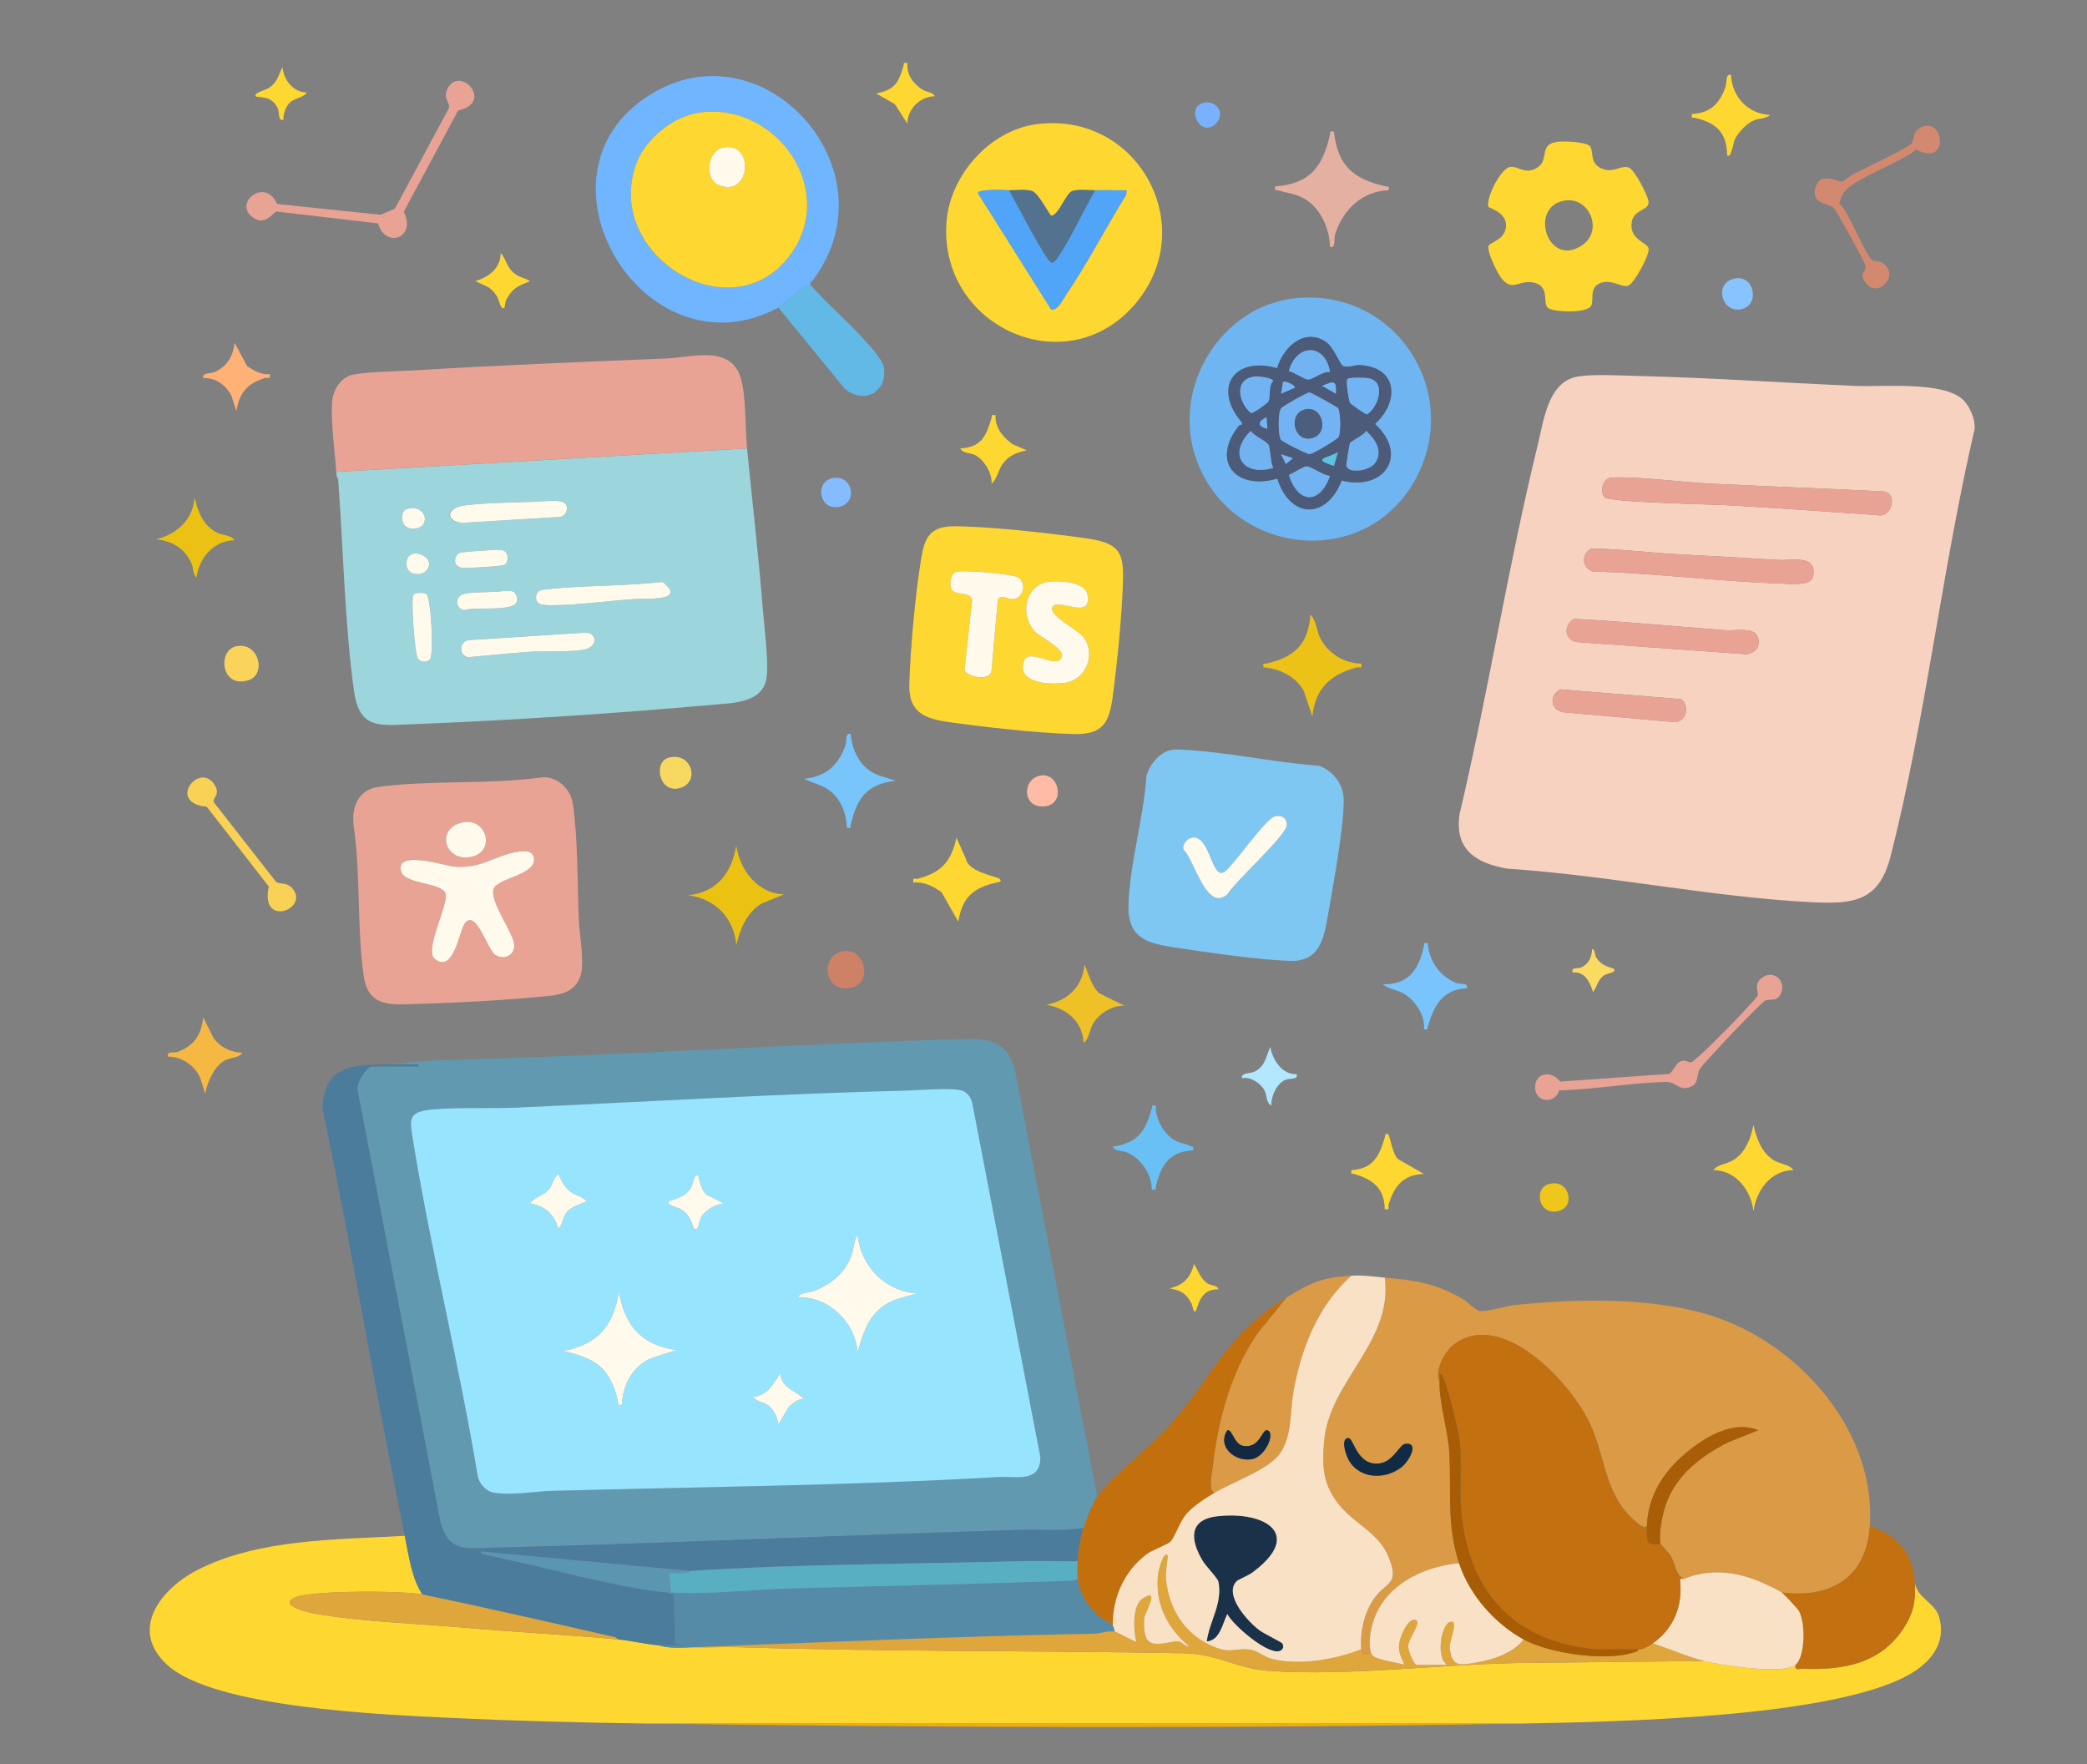 <?xml version="1.0" encoding="UTF-8"?>
<svg id="Capa_1" xmlns="http://www.w3.org/2000/svg" version="1.1" viewBox="0 0 1024 865.57">
  <rect x="0" y="0" width="1024" height="865.57" fill="#808080" stroke="none"/>
  <!-- Generator: Adobe Illustrator 29.6.1, SVG Export Plug-In . SVG Version: 2.1.1 Build 9)  -->
  <defs>
    <style>
      .st0 {
        fill: #568ba7;
      }

      .st1 {
        fill: #74b4f5;
      }

      .st2 {
        fill: #cd8166;
      }

      .st3 {
        fill: #ebc112;
      }

      .st4 {
        fill: #74b5f7;
      }

      .st5 {
        fill: #537290;
      }

      .st6 {
        fill: #ecb6a6;
      }

      .st7 {
        fill: #62b9e6;
      }

      .st8 {
        fill: #c2700e;
      }

      .st9 {
        fill: #f8d155;
      }

      .st10 {
        fill: #eec71a;
      }

      .st11 {
        fill: #dea63b;
      }

      .st12 {
        fill: #ecc216;
      }

      .st13 {
        fill: #97e4ff;
      }

      .st14 {
        fill: #77c5fb;
      }

      .st15 {
        fill: #72b3f1;
      }

      .st16 {
        fill: #d3896f;
      }

      .st17 {
        fill: #4b5b79;
      }

      .st18 {
        fill: #73b3f3;
      }

      .st19 {
        fill: #f7d2c1;
      }

      .st20 {
        fill: #ffd731;
      }

      .st21 {
        fill: #71b3f1;
      }

      .st22 {
        fill: #6199b1;
      }

      .st23 {
        fill: #69c0f5;
      }

      .st24 {
        fill: #f5b943;
      }

      .st25 {
        fill: #88c3ff;
      }

      .st26 {
        fill: #59c5e2;
      }

      .st27 {
        fill: #fad45a;
      }

      .st28 {
        fill: #efad08;
      }

      .st29 {
        fill: #9cd5db;
      }

      .st30 {
        fill: #a85d05;
      }

      .st31 {
        fill: #e4b0a2;
      }

      .st32 {
        fill: #f9db62;
      }

      .st33 {
        fill: #58afc1;
      }

      .st34 {
        fill: #6eb5f1;
      }

      .st35 {
        fill: #73b7f9;
      }

      .st36 {
        fill: #a95d06;
      }

      .st37 {
        fill: #78b2ff;
      }

      .st38 {
        fill: #4d5e7c;
      }

      .st39 {
        fill: #ffb176;
      }

      .st40 {
        fill: #1a314a;
      }

      .st41 {
        fill: #132941;
      }

      .st42 {
        fill: #76b7f9;
      }

      .st43 {
        fill: #4b7c9b;
      }

      .st44 {
        fill: #f7d860;
      }

      .st45 {
        fill: #112b44;
      }

      .st46 {
        fill: #6fb5ff;
      }

      .st47 {
        fill: #fffaeb;
      }

      .st48 {
        fill: #ebc214;
      }

      .st49 {
        fill: #84bcff;
      }

      .st50 {
        fill: #5a96b0;
      }

      .st51 {
        fill: #eec126;
      }

      .st52 {
        fill: #50a5f8;
      }

      .st53 {
        fill: #c27010;
      }

      .st54 {
        fill: #79c4fd;
      }

      .st55 {
        fill: #72b4f3;
      }

      .st56 {
        fill: #f9e1c5;
      }

      .st57 {
        fill: #b1e8ff;
      }

      .st58 {
        fill: #e8a395;
      }

      .st59 {
        fill: #ffbba3;
      }

      .st60 {
        fill: #db9a45;
      }

      .st61 {
        fill: #7fc7f3;
      }
    </style>
  </defs>
  <path class="st19" d="M774.21,184.73c7.5-1.25,21.44-.47,29.56-.27,35.43.87,71.05,3.36,106.46,4.88,13.35.57,43.03-2.43,52.82,6.69,3.47,3.24,6.19,9.68,5.82,14.44-15.95,68.52-23.88,141.32-41.14,209.31-5.75,22.65-18.18,23.95-39.52,22.84-48.82-2.53-99.62-13.22-148.66-16.42-15.48-2.71-26.09-9.42-23.36-26.97,14.2-60.05,23.73-121.43,38.41-181.34,2.94-12.02,5.03-30.72,19.62-33.16ZM789.52,234.59c-3.31.99-4.67,6.94-2.12,9.44s51.82,3.38,59.52,3.82c24.62,1.41,49.3,3.12,73.91,4.87,7.44,1.87,10.36-10.34,3.82-11.57-28.47-1.5-56.99-2.44-85.38-3.88-13.05-.66-26.27-2.43-39.32-2.91-2.62-.1-8.26-.42-10.41.23ZM780.9,269.15c-5.28,2.54-4.91,9.57.78,11.28,30.38.68,60.78,4.87,91.11,5.82,4.43.14,15.84,1.65,16.82-3.44,2.12-10.98-10.2-7.67-16.82-8.08-16.89-1.05-33.91-1.94-50.87-2.88-13.65-.75-27.33-2.57-41.03-2.71ZM772.26,303.65c-4.86,2.91-5.04,9.61.79,11.33l81.53,5.84c5.52,1.03,10.17-3.11,7.68-8.68-2.05-4.58-11.03-2.58-15.32-2.91-24.88-1.89-49.75-4.3-74.67-5.58ZM765.55,338.23c-5.68,2.95-4.84,10.27,1.77,11.26l54.6,4.81c5.59-.32,7.35-8.37,2.74-11.29l-59.11-4.79Z"/>
  <path class="st20" d="M198.59,753.52c1.95,9.5,3.37,20.78,8.64,28.79-9.22-1.91-55.78-2.13-63.07,1.71s7.15,7.12,10.05,7.64c22.25,4.01,50.59,4.92,73.67,6.95,25.08,2.21,50.33,3.44,75.33,5.77,6.99.65,13.33,2.38,20.16,2.88,4.58,1.62,11.23,1.16,16.32.96,7.51.21,15.08-.27,22.59-.04,72.84,2.25,145.76,1.61,218.84,2.97,15.97.3,26.02,7.59,41.18,8.63,41.02,2.8,87.27-3.7,128.61-3.92l84.98-.92c8.03,2.12,39.43,6.8,45.11,1.92-.54,2.9,1.47,1.86,3.32,1.92,20,.66,38.27-2.23,49.89-20.21,4.74-7.34,5.78-13.33,5.34-22.01,1.16,7.71,10.01,9.58,12.03,17.24,3.4,12.91-4.75,22.23-15.21,28.03-37.94,21.04-144.04,22.97-189.73,23.81h-429.02c-32.4-.44-65.09-1.27-97.46-2.84-31.88-1.55-114.94-4.74-138.14-25.97-18.99-17.38-2.9-37.41,14.83-46.53,30.02-15.44,68.76-14.85,101.76-16.77Z"/>
  <path class="st22" d="M538.35,734.33c-2.04,2.77-5.62,11.75-6.72,15.35-10.32,1.69-20.8.61-31.23.92-85.94,2.54-172.12,6.65-258.1,8.72-13.44.32-21.87,2.64-26.15-12.31l-40.49-210.96c-1.8-3.45,3.93-12.82,7.1-12.82h22.55c.21-1.69-2.17-.91-3.35-.96-4.28-.18-8.69-.06-12.97,0l22.52-1.96c87.34-2.11,174.7-7.97,262.02-10.56,12.15-.36,20.47,1.55,24.23,14.24l40.59,210.34ZM446.02,535.02c-64.03,1.61-128.13,5.51-192.2,8.39-13.32.6-28.18-.23-41.34.89-12.73,1.08-11.51,4.92-9.76,15.59,8.98,54.89,22.54,109.21,31.65,164.1.57,3.84,4.15,7.76,7.95,8.36,9.19,1.46,19.62-.65,28.75-.9,72.77-1.96,146.09-2.57,218.78-6.77,8.67-.5,20.77,3.04,20.6-9.89l-33.46-173.88c-.79-2.77-2.57-5.32-5.54-5.98-5.98-1.33-18.71-.09-25.43.08Z"/>
  <path class="st29" d="M366.55,220.01c2.52,26.02,5.63,52.14,7.67,78.21.7,8.94,3.09,26.52,1.86,34.48-1.87,12.1-16.07,12.18-25.38,13.01-48.22,4.3-100.31,7.78-148.72,9.64-15.5.6-25.6,2.56-28.23-15.99-4.64-32.77-5.34-70.55-7.8-103.99l-.96-2.88c-.02-.32.02-.64,0-.96l201.55-11.51ZM261.74,246.2c-9.99.28-24.11.55-33.76,1.75s-9.49,7.78-1.13,8.58l48.05-2.94c3.14-.51,4.73-5.6,1.43-7.2-2.78-1.34-11.06-.3-14.59-.2ZM199.2,249.89c-2.7.9-3.54,10.45,4.58,9.43s5.23-12.69-4.58-9.43ZM236.79,270.19c-2.14.1-10.2.61-11.32,1.16-2.79,1.36-3.47,6.65,1.4,7.25,2.34.29,19.47-.74,20.69-1.47,2.15-1.3,2.12-5.46,0-6.74s-8.1-.31-10.76-.19ZM208.92,280.23c6.92-6.86-10.05-13.87-9.46-3.13.28,5.07,6.91,5.66,9.46,3.13ZM264.1,290.29c-1.65,1.63-1.52,4.92.73,6,2.01.97,8.43.61,11.07.52,11.74-.42,23.74-2.13,35.48-2.91,5.96-.39,26.11,1.25,13.65-8.41-18.82,2.19-38.05,1.6-56.87,3.6-1.25.13-3.17.32-4.06,1.19ZM243.5,290.34c-3.71.16-13.52.24-16.17,1.11-4.5,1.47-3.75,7.47.65,7.92,5.96-2.34,32.26,2.63,24.36-8.84-2.06-1.24-6.41-.29-8.84-.19ZM204,291.15c-.48.16-.85.34-1.15.77-1.35,1.93.62,27.98,1.99,30.76,1.21,2.46,4.75,2.6,6.32.57,1.72-4.04.28-30.3-1.97-31.78-1.11-.73-3.93-.74-5.19-.32ZM290.49,311.41c-.69-.7-2.07-1.03-3.06-1.04l-57.61,3.7c-4.72.87-4.77,7.81.09,8.33,9.85-.82,19.78-1.9,29.64-2.59,7.93-.55,19.39.21,26.81-1.03,3.82-.63,7.31-4.17,4.13-7.38Z"/>
  <path class="st60" d="M917.46,748.72c-1.66,25.21-19.06,35.65-43.19,32.62-1.38-1.02-8.57-4.39-10.59-5.24-12.09-5.1-25-6.57-37.4-1.47-4.13-1.58-4.16-7.17-6.53-11.22-.99-1.69-4.78-5.24-4.99-6.05-.99-3.79.58-12.1,1.65-16.1,4.34-16.29,17.2-26.38,31.6-33.66l14.73-5.88c-12.65-5.19-27.03,3.81-36.48,11.97-10.56,9.12-17.64,20.68-18.22,35.03-1.79,1.43-3.99-.9-5.25-1.95-15.17-12.63-14.75-30.05-22.1-46.98-8.87-20.42-43.22-57.84-67.17-40.29-4.41,3.23-9.76,12.71-7.21,18.22-.28,10.33,4.14,23.86,4.79,35.03,1.12,19.31-1.44,34.98,4.81,54.2-18.38,1.64-38.01,11.55-42.72,30.7-.99,4.05-1.75,9.4-.47,13.44-2.45,1.24-4.5,1.1-4.8-1.92-.8-8.16,1.52-18.17,6.3-24.89,6.13-8.62,12.75-6.54,7.01-20.56-4.72-11.54-16.45-16.02-23.89-25.05-8.26-10.02-8.78-18.91-7.64-31.67,2.65-29.68,33.93-48.57,29.74-80.14,14.97,1.27,24.83,2.77,38.1,10.37,2.37,1.36,6.37,5.62,8.5,5.96,3.48.56,12.82-2.41,17.24-2.88,31.14-3.33,71.99-4.11,101.48,6.94,40.54,15.19,75.67,56.33,72.71,101.47ZM661.68,705.56c-4.21.02-1.25,8.39-.05,10.59,5.25,9.63,17.86,10.01,25.96,3.79,3.67-2.82,9.16-12.33,1.96-11.55-2.96.32-5.73,8.63-12.59,9.59-11.07,1.54-12.76-12.43-15.28-12.41Z"/>
  <path class="st43" d="M189,522.27c4.28-.06,8.68-.18,12.97,0,1.18.05,3.56-.73,3.35.96h-22.55c-3.17,0-8.91,9.37-7.1,12.82l40.49,210.96c4.28,14.96,12.71,12.64,26.15,12.31,85.98-2.06,172.16-6.18,258.1-8.72,10.43-.31,20.91.77,31.23-.92-1.63,5.34-2.6,10.7-2.88,16.31-8.79.21-17.64-.27-26.43-.04-53.39,1.41-110.51,1.33-163.6,4.84l-102.69-9.59c-.23,1.35,1.7,1.4,2.66,1.63,6.71,1.63,13.61,3.08,20.36,4.6,20.01,4.52,49.46,12.44,69.11,13.9,1.16,1.45,2.47-.11,2.46,1.99-.04,7.61.85,15.32.41,22.97l5.76.94c-4.43-.22-9.01.33-13.43,0-6.83-.5-13.16-2.23-20.16-2.88-1.13-1.42-2.86-1.43-4.45-1.79-30.24-6.88-61.37-14.05-91.53-20.28-5.26-8-6.69-19.28-8.64-28.79-14.3-69.66-25.8-140.01-40.35-209.64.84-20.65,13.99-21.38,30.76-21.61Z"/>
  <path class="st58" d="M265.61,381.45c7.56-.9,14.38,5.57,15.44,12.8,2.61,17.69,2.18,39.36,2.97,57.48.31,7.07,3.01,21.51.65,27.55-2.75,7.05-8.62,8.69-15.56,9.39-19.89,2.01-44.23,3.33-64.25,3.89-12.91.36-24.18,1.97-26.44-13.95-3.32-23.35-1.42-49.33-4.83-72.89-1.27-9.33,1.87-18.24,12.12-19.63,25.54-3.45,54.05-1.1,79.89-4.64ZM227.14,403.48c-13.72,2.67-9.05,19.91,4.36,16.87,11.72-2.65,7.44-19.17-4.36-16.87ZM254.01,417.91c-11.43,1.85-17.53,8.3-30.82,7.32-4.91-.36-29.37-8.56-26.38,2.31,1.79,6.49,20.33,5.54,21.81,10.97s-10.72,27.7-5.24,32.03c9.15,7.23,11.99-13.57,14.56-17.29,5.55-8.02,11.21,12.92,15.22,15.34,4.72,2.85,10.15-.46,9.01-6.06-1.25-6.13-12.41-21.13-9.89-26.6s20.83-6.59,19.7-14.83c-.55-4.04-4.82-3.7-7.96-3.19Z"/>
  <path class="st58" d="M366.55,220.01l-201.55,11.51c-.73-10-2.88-25.74-1.97-35.07.54-5.53,4.59-11.63,10.35-12.68,8.39-1.52,22.36-1.58,31.45-2.14,40.58-2.48,81.34-4.07,121.92-5.73,12.52-.51,31.62-6.85,36.64,9.35,2.79,9.01,2.19,24.83,3.15,34.75Z"/>
  <path class="st61" d="M574.56,368c1.6-.32,2.95-.3,4.56-.23,21.97.94,45.79,6.39,67.94,7.92,6.94,2.37,12.15,9.09,12.23,16.56.15,13.78-5.29,42.74-7.84,57.41-1.99,11.46-4.33,22.31-18.59,21.79-16.6-.6-41.56-4.28-58.38-6.9-11.97-1.87-20.93-4.91-20.8-19.49.17-19.44,7.61-44.24,8.78-64.22,1.38-5.46,6.4-11.69,12.1-12.84ZM625.42,400.58c-5.14,1.55-21.89,26.63-25.33,27.54-1.4.37-1.75.07-2.7-.85-3.39-3.23-5.4-17.38-12.42-16.34-2.4.35-5.15,3.45-4.21,6.01,5.5,5.24,11.19,30.65,21.44,21.86,3.65-6.21,29.16-29.02,29.18-34.08.02-3.39-2.77-5.11-5.96-4.15Z"/>
  <path class="st20" d="M463.23,258.61c3.45-.63,8.62-.37,12.24-.21,17.31.72,41.14,3.4,58.44,5.87s17.62,8.71,16.96,24.39-2.73,36.84-4.85,52.73c-1.8,13.51-4.9,19.18-19.71,18.76-17.67-.5-42.66-3.34-60.41-5.81-12.14-1.69-20.16-4.69-19.74-18.73.52-17.53,3-44.98,5.94-62.21,1.21-7.07,2.98-13.3,11.13-14.78ZM468.93,280.62c-2.59.87-3.21,6.25-2.09,8.49,1.66,3.3,9.36.86,10.14,5.29l-3.76,34.32c.9,3.35,12.8,5.94,13.29.18l3.04-34.38c1.02-3.22,5.03-.53,7.11-.56,5.38-.07,7.41-7.91,2.89-10.68-2.89-1.78-27.26-3.79-30.62-2.66ZM514.11,285.49c-11.42,1.94-13.65,16.48-6.46,24.23,2.68,2.89,14.32,8.36,13.33,12.29-1.84,7.33-16.15-4.99-18.66,2.54-3.61,10.84,13.02,11.5,20.11,10.52,10.43-1.44,15.49-14.04,9.21-22.47-2.64-3.55-16.46-10.19-15.36-14.35,1.58-5.96,19.9,7.14,17.26-6.71-1.18-6.15-14.43-6.89-19.43-6.04Z"/>
  <path class="st20" d="M508.37,60.97c49.51-6.71,80.61,49.53,49.15,87.52-33.72,40.71-97.61,11.79-93.05-40.26,1.97-22.51,21.26-44.19,43.9-47.26ZM495.16,93.35c-2.57-.05-15.21-.76-15.33,1.43l35.99,57.17c3.3.31,5.51-4.78,7.2-7.24,10.52-15.42,19.61-33.23,29.56-49.14l.17-2.21c-5.1.07-10.25-.11-15.35,0-3.17.07-8.94-.66-11.5.5-2.99,1.34-6.6,12-10.08,11.99-.75,0-5.97-10.56-9.15-11.98-2.58-1.16-8.32-.44-11.5-.5Z"/>
  <path class="st34" d="M635.08,146.39c49.49-5.61,83.38,46.45,58.92,89.62-25.43,44.88-92.17,36.09-107.69-12.61-10.9-34.2,12.88-72.94,48.77-77.01ZM607.87,208.86c-13.96,17.65-1.27,31.88,18.83,25.94,6.3,19.75,24.02,20.26,31.62.97,20.98,5.25,32.92-12.56,16.34-27.76,11.94-10.83,11.38-27.76-7.38-28.9-2.47-.15-5.65,1.43-8.35.47-1.33-.47-4.55-9.31-8.33-11.82-10.77-7.15-20.91,2.61-24,12.89-21.21-6.02-31.66,9.79-17.32,26.52.6,1.77-.95,1.09-1.41,1.68Z"/>
  <path class="st46" d="M381.91,150.92c-66.79,35.64-127.51-68.05-60.39-105.95,55.05-31.08,116.89,39.05,77.65,92.06-.86,1.16-2.55,1.49-.95,3.34l-2.84-.52-13.48,11.08ZM343.29,55.21c-12.71,1.73-26.47,12.77-30.95,24.71-16.62,44.28,44.97,83.41,74.35,46.5,25.37-31.86-5.02-76.44-43.4-71.22Z"/>
  <path class="st20" d="M730.5,120.4c.89-1.51,8.08-2.95,8.43-9.37.39-7.14-8.42-8.68-8.67-9.68-1.1-4.45,5.92-18.16,10.34-19.37,3.87-1.05,8.03,4.46,14.21-.12,5.07-3.75.6-10.28,8.07-12.08,3.27-.79,14.2-.24,16.79,1.57,2.96,2.06-.78,9.32,7.44,11.79,4.92,1.48,8.89-2.36,12.27-.84,2.75,1.24,9.15,13.55,9.48,16.58.5,4.68-7.45,3.44-8.31,10.56-.98,8.09,7.61,9.54,8.33,12.4s-7.09,17.57-10.16,18.39c-3.4.91-8.15-3.59-13.68-1.27s-2.81,8.51-4.32,11.03c-2.27,3.81-17.08,3.16-20.65,1.41-3.86-1.88.83-10.2-6.67-12.52-7.94-2.46-11.29,5.29-17.17-2.99-1.67-2.35-7.13-13.1-5.73-15.49ZM768.48,98.32c-18.87,2.12-9.45,33.46,7.65,22.12,10.7-7.09,3.9-23.42-7.65-22.12Z"/>
  <path class="st8" d="M631.45,636.45l-14.8,18.31c-12.89,19.18-18.91,41.97-21.55,64.81-.39,3.41-2.35,11.3.84,12.83-4.58,2.77-10.49,6.5-13.93,10.55-3.13,3.68-5.66,11.44-7.69,13.42-1.6,1.56-8.67,3.91-11.89,6.34-10.86,8.24-16.69,21.41-16.4,34.94-1.26-1.49-5.33-3.18-7.17-4.82-5.19-4.62-9.32-11.18-10.1-18.21-.28-2.47-.13-6.07,0-8.64.28-5.61,1.25-10.97,2.88-16.31,1.1-3.6,4.68-12.58,6.72-15.35,7.76-10.56,25.51-23.92,35.05-34.53,22.03-24.51,27.25-44.4,58.05-63.34Z"/>
  <path class="st60" d="M663.12,625.9c-16.43,14.44-24.88,36.12-28.53,57.36-1.67,9.71-.6,20.58-6.18,29.33-5.32,8.33-23.66,14.5-32.48,19.83-3.19-1.53-1.23-9.42-.84-12.83,2.64-22.84,8.67-45.63,21.55-64.81l14.8-18.31c11.64-7.16,17.45-9.76,31.67-10.56ZM602.19,701.71c-5.3,8.15,4.01,15.84,12.24,14.17,7.09-1.44,11.77-14.11,6.94-14.16-2.16-.02-3.57,9.15-11.48,7.65-4.42-.84-5.18-8.21-7.7-7.66Z"/>
  <path class="st53" d="M939.54,776.55c.44,8.68-.6,14.67-5.34,22.01-11.62,17.98-29.89,20.87-49.89,20.21-1.85-.06-3.85.98-3.32-1.92,4.9-4.21,4.94-21.4,1.39-26.82-.59-.9-7.34-8.11-8.11-8.68,24.13,3.02,41.53-7.41,43.19-32.62,13.38,4.47,21.35,13.56,22.07,27.83Z"/>
  <path class="st7" d="M398.23,140.36c7.61,8.8,16.71,16.33,24.49,24.93,3.1,3.43,10.32,10.84,10.96,14.95,1.9,12.23-9.89,18.3-19.15,10.52l-32.61-39.84,13.48-11.08,2.84.52Z"/>
  <path class="st58" d="M224.75,54.25l-26.63,49.65c6.44,12.79-8.96,18.31-12.63,5.71l-49.78-5.82c-1.63.09-5.55,7.73-12.06,2.58-9.01-7.12,6.61-19.46,12.28-6.3l50.72,5.32,7.1-2.98,26.52-49.37c.73-2.91-3.37-4.86-.45-9.97,6.23-10.9,22.69,7.27,4.93,11.17Z"/>
  <path class="st31" d="M654.48,64.56c1.95,17.04,9.62,23.26,25.45,26.89,1.49.34,1.67-.63,1.44,1.9-12.99.42-22.24,9.4-26.22,21.29-.86,2.58.47,7.27-2.57,6.55-.14-8.64-4.37-18.54-11.82-23.22-4.61-2.9-8.78-3.15-13.66-4.59-1.4-.41-1.68.55-1.41-1.94,17.27-1.19,23.34-9.9,26.89-25.44.34-1.49-.64-1.67,1.9-1.44Z"/>
  <path class="st58" d="M765.06,534.94c-1.99,6.59-11.13,6.24-11.79-.67-.76-7.93,7.88-9.51,12.19-3.6l53.48-3.77c1.62-.55,3.25-5.13,5.47-6.1,2.48-1.09,3.64.49,5.32.43s20.79-19.53,23.47-22.45c1.33-1.45,8.87-9.49,9.13-10.12.91-2.26-2.38-5.63,2.39-9.06,5.81-4.19,12.48,2.31,8.67,8.66-1.85,3.08-4.63,1.78-7.04,2.56-2.23.72-30.8,31.05-32.42,33.8s-.32,6.74-4.02,8.45c-6.02,2.79-7.03-2.39-12.73-2.24-17.27.45-34.79,3.75-52.11,4.12Z"/>
  <path class="st16" d="M918.68,127.64c1.39.88,3.7.13,6.01,2.15,7.04,6.16-3.9,17.06-9.56,8.61-3.24-4.83.68-4.83.3-7.87-.21-1.62-14.52-27.44-15.71-28.54-2.67-2.47-11.63-1.64-8.71-10.6,2.39-7.33,11.33-1.73,12.97-2.3,1.14-.39,3.5-2.72,5.17-3.57,4.82-2.47,26.51-12.68,28.8-15.11,1.56-1.66.18-5.39,4.11-7.64,11.76-6.73,14.98,19.55-1.86,10.59-7.52,6.62-31.21,14.13-35.91,21.68-.54.86-1.93,4.16-1.67,5.04,4.68,3.94,12.62,25.39,16.07,27.57Z"/>
  <path class="st12" d="M667.93,325.56c.47,2.95-.81,1.5-2.36,1.92-12.77,3.5-20.21,10.25-21.65,23.97l-4.26-12.52c-3.83-6.94-12.01-11.04-19.73-11.47-.23-2.56-.04-1.56,1.44-1.89,13.7-3.11,20.57-9.39,21.6-24.01,2.94,2.85,2.92,7.93,4.96,11.82,3.77,7.19,11.83,12.25,19.99,12.17Z"/>
  <path class="st3" d="M384.78,438.79l-11.23,4.59c-7.29,4.57-10.35,12.37-12.28,20.36-1.07-13.28-10.36-22.84-23.52-24.48,14.18-1.51,21.24-11.09,23.52-24.48,1.59,11.87,10.53,23.86,23.51,24.01Z"/>
  <path class="st14" d="M417.42,360.1c.65,8.72,5.21,17.25,13.74,20.33l8.33,2.69c-14.1,1.39-19.17,8.66-22.09,21.6-.34,1.5.64,1.67-1.9,1.44-.28-8.44-3.89-16.57-11.83-20.32l-9.28-3.66c10.8-1.2,16.89-6.45,20.45-16.5.83-2.34-.41-6.32,2.57-5.59Z"/>
  <path class="st9" d="M135.51,432.76c1.76,1.1,5.03.15,7.46,2.62,10,10.23-15.71,20.5-11.07-.4l-30.46-39.16c-20.14-1.91-3.11-22.93,4.1-10.35,2.69,4.69-1.61,6.19-.59,8.19l30.57,39.09Z"/>
  <path class="st20" d="M490.37,431.12c1.7,1.56-.31,1.64-1.44,1.89-11.4,2.56-16.84,7.32-18.72,19.21l-8.16-14.38c-4.01-2.94-8.79-5.39-13.91-4.81-.48-2.94.8-1.5,2.35-1.92,11.37-3.07,16.34-8.46,18.78-20.13l4.6,10.25c1.1,6.69,15.3,8.79,16.5,9.9Z"/>
  <path class="st54" d="M700.55,462.77c.56,8.6,5.75,16.07,13.71,19.41,2.47,1.04,6.19-.33,5.5,2.66-12.04.6-16.14,8.52-19.18,18.74-.41,1.38.59,1.7-1.93,1.41.8-6.52-4-13.63-9.28-17.11-3.72-2.45-7.86-2.25-10.88-4.95,12.85.26,17.64-7.45,20.17-18.72.34-1.49-.65-1.67,1.9-1.44Z"/>
  <path class="st23" d="M567.14,542.41c-.45,6.06,3.64,13.53,8.69,16.75,2.69,1.72,5.89,1.85,8.33,3.17,1.13.61,1.61-.03,1.22,2.14-11.53.23-15.96,7.58-18.26,17.76-.34,1.49.65,1.67-1.9,1.44-.4-7.84-4.97-14.9-12.09-18.14-2.52-1.15-5.96-.47-7.1-2.96,12.56-1.87,15.85-7.56,19.18-18.75.41-1.38-.59-1.69,1.93-1.41Z"/>
  <path class="st20" d="M880.03,574.07c-11.26.17-18.23,9.93-19.68,20.17-1.17-10.27-8.56-19.96-19.68-20.17,2.23-2.9,6.64-2.85,9.92-4.94,5.91-3.77,8.44-10.58,9.75-17.13,1.43,6.36,3.94,13.44,9.75,17.13,3.29,2.09,7.69,2.05,9.92,4.94Z"/>
  <path class="st20" d="M849.32,36.73c.47,10.74,8.31,19.17,19.2,19.67-2.17,1.97-5.16,1.5-7.91,2.65-3.67,1.54-7.9,6.05-9.54,9.65-.42.91-1.87,9.84-3.65,7.37-.14-11.17-5.55-15.92-15.84-18.25-1.49-.34-1.67.65-1.44-1.89,8.94-.41,13.41-4.96,16.37-12.91.92-2.48-.06-6.99,2.82-6.29Z"/>
  <path class="st48" d="M115.09,265.1c-10.29.04-17.35,8.68-18.71,18.24-1.9-1.91-1.37-4.62-2.5-7.1-3.29-7.22-9.41-10.83-17.19-11.61,10.11-2.66,18.11-9.63,18.73-20.64,1.83,7.18,4.17,14.07,11.35,17.45,2.82,1.33,6.76,1.13,8.33,3.66Z"/>
  <path class="st51" d="M551.79,493.47c-5.59-.43-12.25,3.66-15.2,8.32-2.09,3.29-2.05,7.68-4.94,9.92-.25-10.34-8.56-17.26-18.26-18.71,10.49-2.16,17.72-8.7,18.73-19.68,2.17,4.8,3.19,10.15,7.15,13.97l12.52,6.18Z"/>
  <path class="st28" d="M746.63,845.63c-141.6,2.62-287.33,1.94-429.02,0h429.02Z"/>
  <path class="st24" d="M118.93,516.52c-1.83,2.75-5.97,2.22-8.97,3.97-4.89,2.86-8.41,10.73-9.27,16.16l-2.39-7.66c-2.75-6.25-8.91-10.49-15.84-10.57-.71-3.11,2.63-1.5,4.83-2.36,8.18-3.2,11.32-8.12,12.46-16.82l4.95,9.91c3.1,4.65,8.71,7.24,14.23,7.37Z"/>
  <path class="st20" d="M681.35,556.81c.44.48,2.28,10.57,4.79,12.01l12.49,7.18c-10.04.2-14.53,5.96-17.29,14.9-.45,1.45,1.11,2.87-1.91,2.38-.14-10.37-5.86-14.57-14.91-17.26-1.38-.41-1.69.59-1.41-1.93,10.63-.62,13.63-6.88,16.3-15.87.3-1.02.37-3.09,1.93-1.41Z"/>
  <path class="st20" d="M488.44,203.69c-.22,6.3,3.58,10.68,8.32,14.24l7.03,3.03c-5.03,1.07-8.85,2.49-11.93,6.79-2.16,3.01-2.54,7.22-5.33,9.53.36-4.96-3.53-11.46-7.76-13.84-2.55-1.44-6.28-.79-7.61-3.42,10.43-.54,12.76-6.22,15.34-14.91.41-1.38-.59-1.69,1.93-1.41Z"/>
  <path class="st39" d="M132.37,183.55c.49,3.01-.91,1.46-2.37,1.91-8.49,2.58-12.75,7.33-13.96,16.32l-2.49-7.57c-2.82-5.39-7.54-8.87-13.82-8.74-.62-2.86,3.61-1.98,6-3.12,5.9-2.84,8.65-7.72,9.38-14.14l6.22,11.52c3.34,2.13,6.9,4.35,11.05,3.83Z"/>
  <path class="st20" d="M445.25,30.97c-.58,5.61,2.93,10.28,7.53,13.11,2.09,1.28,4.9.99,5.91,3.19-7.11-.12-13.57,6.34-13.45,13.44l-6.19-9.64-9.17-5.23c9.2-1.74,11-5.32,13.42-13.47.41-1.38-.59-1.69,1.93-1.41Z"/>
  <path class="st2" d="M413.35,466.79c11.34-2.14,15.02,15.44,4.35,17.85-13.36,3.01-15.76-15.7-4.35-17.85Z"/>
  <path class="st20" d="M247.53,150.92c-1.81,1.76-2.76-4.12-3.63-5.48-3.14-4.94-5.8-5.17-10.75-7.48,6.65-2,12.56-6.31,12.48-13.91,2.74,3.03,2.76,6.58,6.19,9.63,3.03,2.69,5.18,2.26,8.18,4.28-5.81,2.45-8.19,3.04-11.4,8.74-.76,1.35-.91,4.06-1.07,4.21Z"/>
  <path class="st27" d="M115.79,317.11c11.19-2.44,15.19,13.83,6.07,16.65-13.5,4.18-15.23-14.65-6.07-16.65Z"/>
  <path class="st57" d="M636.26,527.07c.59,3.01-3.36,1.57-6.12,3-4,2.07-6.53,7.96-6.37,12.35-2.62-1.33-1.98-5.05-3.42-7.6-1.95-3.47-6.86-6.67-10.97-5.83-.49-2.92,4.06-1.98,6.64-3.43,4.96-2.8,5.14-7.39,7.28-11.91,1.05,6.35,5.78,13.69,12.96,13.43Z"/>
  <path class="st20" d="M150.6,45.38c-2.05,2.9-6.09,2.51-8.66,5.25-1.86,1.99-3.02,5.47-2.87,8.18-3.02.59-1.57-3.36-3-6.12-3.21-6.2-9.25-4.53-10.43-5.4-1.93-1.42,5.15-3.39,6.08-3.99,4.57-2.97,4.62-5.95,6.88-10.39.58,6.39,5.3,12.44,11.99,12.48Z"/>
  <path class="st44" d="M327.88,371.82c11.19-3.32,15.88,11.58,6.09,14.71-10.52,3.37-13.6-12.49-6.09-14.71Z"/>
  <path class="st25" d="M850.99,136.69c10.08-2.09,12.58,13.12,3.39,15.02-9.82,2.03-13.53-12.92-3.39-15.02Z"/>
  <path class="st59" d="M511.24,380.43c8.81-.79,11.62,14.78.7,15.24s-10.29-14.38-.7-15.24Z"/>
  <path class="st20" d="M597.86,632.6c-6.36-.15-8.88,3.72-10.55,9.14-1.41,4.6-2.01-.85-2.68-2.12-2.72-5.17-4.95-6.36-10.78-7.5,6.89-1.63,10.24-5.16,12-11.99,2.1,3.29,3.15,7.33,6.69,9.62,1.84,1.19,4.52.6,5.31,2.84Z"/>
  <path class="st49" d="M408.53,234.57c9.55-1.99,12.8,11.91,3.41,14.04-9.93,2.25-12.52-12.13-3.41-14.04Z"/>
  <path class="st10" d="M759.78,581c10-3,13.46,10.61,5.37,13.03-10.12,3.03-12.87-10.78-5.37-13.03Z"/>
  <path class="st32" d="M791.74,475.26c1.83,1.9-3.09,2.32-4.19,2.99-3.69,2.26-3.63,5.33-5.89,8.51-1.61-4.85-3.94-10.31-10.08-9.6-.69-2.96,2.47-1.61,4.55-2.64,3.49-1.73,4.88-5.09,5.06-8.86,1.63.09,1.08,2.69,2.03,4.19,3.01,4.74,8.01,4.88,8.52,5.41Z"/>
  <path class="st37" d="M590.89,50.34c5.54-1.16,10.5,4.95,6.03,9.92-7.52,8.38-15.94-7.84-6.03-9.92Z"/>
  <path class="st6" d="M165.96,235.36c-.01-.15-.81-.87-.96-2.88l.96,2.88Z"/>
  <path class="st58" d="M789.52,234.59c2.15-.65,7.8-.32,10.41-.23,13.05.48,26.28,2.25,39.32,2.91,28.39,1.43,56.91,2.38,85.38,3.88,6.55,1.23,3.62,13.44-3.82,11.57-24.6-1.75-49.28-3.46-73.91-4.87-7.7-.44-57.06-1.41-59.52-3.82s-1.18-8.44,2.12-9.44Z"/>
  <path class="st58" d="M780.9,269.15c13.7.15,27.38,1.96,41.03,2.71,16.96.94,33.98,1.83,50.87,2.88,6.62.41,18.94-2.9,16.82,8.08-.98,5.09-12.39,3.57-16.82,3.44-30.33-.96-60.73-5.14-91.11-5.82-5.7-1.71-6.06-8.74-.78-11.28Z"/>
  <path class="st58" d="M772.26,303.65c24.93,1.29,49.8,3.69,74.67,5.58,4.29.33,13.27-1.68,15.32,2.91,2.49,5.57-2.16,9.71-7.68,8.68l-81.53-5.84c-5.82-1.72-5.65-8.41-.79-11.33Z"/>
  <path class="st58" d="M765.55,338.23l59.11,4.79c4.6,2.92,2.85,10.97-2.74,11.29l-54.6-4.81c-6.61-1-7.45-8.31-1.77-11.26Z"/>
  <path class="st0" d="M546.03,797.66c.56.67.72,2,.96,2.88-3.53-.62-6.77.94-10.04,1-65.84,1.26-131.89,4.16-197.27,6.68-5.09.2-11.74.66-16.32-.96,4.42.32,9-.22,13.43,0l-5.76-.94c.44-7.65-.46-15.35-.41-22.97.01-2.1-1.3-.54-2.46-1.99.32.02.64-.02.96,0,18.48,1.1,39.44-1.43,58.03-1.96,45.49-1.29,90.9-2.17,136.38-3.76,1.83-.06,3.63.09,5.23-1,.78,7.02,4.91,13.59,10.1,18.21,1.85,1.64,5.91,3.33,7.17,4.82Z"/>
  <path class="st11" d="M546.99,800.54c1.3.23,10.1,5.36,10.55,4.8-1.38-5.36-2.14-17.87,3.31-21.17,8.67-5.25.88,6.68.54,10.13-.28,2.87-.09,8.43,1.86,10.61,3.19,3.57,11.4.13,14.89.44,1.98.18,3.39,2.62,5.3,2.39-11.01-9.19-17.12-21.65-15.09-36.22.14-.97,2.55-10.73,4.55-8.4.36.42-1.06,7.84-.83,10.91,1.07,14.32,8.46,26.88,21.61,33.09,10.05,4.75,11.58,1.32,19.76,2.23,3.21.36,6.48,3.29,9.36,4.16,13.52,4.12,32.22.81,45.13-4.34.3,3.02,2.35,3.16,4.8,1.92,1.14,3.62,12.98,4.34,16.31,5.76-1.44-3.97-3.1-6.03-2.49-10.57.4-2.93,4-12.28,7.75-11.5,3.86.8-3.36,9.02-3.36,12.96,0,1.94,2.6,9.12,4.34,9.12h14.88c-5.78-3.31-3.31-20.11,1.45-21.11s-.61,9.38-.28,12.67c.99,10.07,5.54,8.56,13.45,7.22s17.8-4.64,22.81-11.26c12.84,7.06,42.26,11.29,55.67,5.76.39-.16.71-.61.96-.96.3-.09.67.09.96,0,2.6-.77,3.59-1.35,5.76-2.88,8.28,2.72,16.53,6.41,24.95,8.64l-84.98.92c-41.34.21-87.59,6.72-128.61,3.92-15.17-1.04-25.22-8.33-41.18-8.63-73.08-1.36-146-.72-218.84-2.97-7.51-.23-15.09.25-22.59.04,65.38-2.52,131.43-5.42,197.27-6.68,3.26-.06,6.5-1.62,10.04-1Z"/>
  <path class="st56" d="M874.28,781.34c.77.57,7.53,7.78,8.11,8.68,3.54,5.42,3.51,22.61-1.39,26.82-5.68,4.88-37.08.21-45.11-1.92-8.43-2.23-16.67-5.92-24.95-8.64,10.36-7.31,14.77-18.51,13.39-31.09.14-1.16,1.48-.37,1.97-.57,12.4-5.1,25.31-3.62,37.4,1.47,2.03.86,9.21,4.22,10.59,5.24Z"/>
  <path class="st11" d="M207.23,782.3c30.16,6.23,61.28,13.4,91.53,20.28,1.59.36,3.32.37,4.45,1.79-25-2.32-50.26-3.55-75.33-5.77-23.08-2.04-51.41-2.94-73.67-6.95-2.9-.52-17.41-3.76-10.05-7.64s53.85-3.62,63.07-1.71Z"/>
  <path class="st13" d="M446.02,535.02c6.72-.17,19.44-1.41,25.43-.08,2.97.66,4.75,3.21,5.54,5.98l33.46,173.88c.17,12.93-11.92,9.39-20.6,9.89-72.69,4.2-146.01,4.81-218.78,6.77-9.12.25-19.55,2.36-28.75.9-3.8-.61-7.38-4.53-7.95-8.36-9.11-54.9-22.67-109.21-31.65-164.1-1.74-10.67-2.97-14.51,9.76-15.59,13.17-1.12,28.02-.29,41.34-.89,64.07-2.89,128.16-6.78,192.2-8.39ZM287.85,589.42c-2.58-2.89-6.08-2.78-9.16-5.7-2.38-2.26-3.34-4.91-4.75-7.71-2.68,2.06-2.56,5.22-4.76,7.72-2.49,2.83-6.97,3.64-9.16,6.66,7.27,1.34,11.97,5.32,13.91,12.48,2.58-2.46,1.83-5.37,4.27-8.21,2.3-2.69,6.45-3.8,9.65-5.23ZM342.55,576.96c-1.72-2.14-2.9,4.79-3.43,5.69-3.19,5.4-10.23,6.04-10.96,6.8-1.66,1.74,4.56,3.01,6.08,3.99,5.33,3.41,5.15,8.19,6.41,9.43,1.94,1.92,2.62-4.31,3.42-5.68,2.1-3.61,6.88-6.19,10.95-6.8l-6.65-3.41c-4.49-1.05-5.44-9.52-5.83-10.01ZM450.05,634.54c-15.72-.88-27.79-13.29-29.26-28.79-2,3.33-1.84,7.24-3.34,11.05-3.2,8.12-10.08,13.45-17.99,16.56-2.73,1.07-6.61.54-7.95,3.08,15.17-.33,27.95,11.99,29.27,26.89,3.42-11.6,6.38-20.77,18.49-25.67l10.78-3.12ZM332,662.37c-17.09-2.23-25.71-12.16-28.31-28.81-2.67,16.87-10.28,26.02-27.36,29.28,16.37,3.75,23.15,8.41,26.9,24.95.34,1.49-.65,1.67,1.9,1.44.41-9.7,5.12-18.65,14.18-22.78l12.69-4.08ZM394.39,686.34c-4.34-4.47-10.67-4.89-11.53-12.46-3.76,5.34-6.02,10.64-13.42,11.52,2.69,3.2,6.02,2.05,9.15,5.71,1.93,2.26,2.78,4.86,3.34,7.7l5.22-8.67c2.08-1.79,4.33-3.81,7.24-3.8Z"/>
  <path class="st47" d="M290.49,311.41c3.19,3.21-.31,6.75-4.13,7.38-7.42,1.23-18.87.47-26.81,1.03-9.86.69-19.8,1.76-29.64,2.59-4.87-.51-4.81-7.46-.09-8.33l57.61-3.7c.99,0,2.37.34,3.06,1.04Z"/>
  <path class="st47" d="M264.1,290.29c.89-.88,2.81-1.06,4.06-1.19,18.82-2,38.05-1.41,56.87-3.6,12.45,9.66-7.69,8.02-13.65,8.41-11.74.78-23.75,2.49-35.48,2.91-2.64.09-9.06.45-11.07-.52-2.24-1.08-2.37-4.38-.73-6Z"/>
  <path class="st47" d="M261.74,246.2c3.53-.1,11.81-1.14,14.59.2,3.3,1.59,1.71,6.69-1.43,7.2l-48.05,2.94c-8.36-.8-8.03-7.44,1.13-8.58,9.66-1.2,23.77-1.47,33.76-1.75Z"/>
  <path class="st47" d="M204,291.15c1.25-.42,4.08-.41,5.19.32,2.25,1.48,3.69,27.74,1.97,31.78-1.57,2.03-5.11,1.89-6.32-.57-1.36-2.78-3.34-28.83-1.99-30.76.3-.43.67-.61,1.15-.77Z"/>
  <path class="st47" d="M243.5,290.34c2.43-.1,6.78-1.05,8.84.19,7.9,11.47-18.4,6.5-24.36,8.84-4.4-.46-5.14-6.45-.65-7.92,2.64-.86,12.46-.95,16.17-1.11Z"/>
  <path class="st47" d="M236.79,270.19c2.66-.13,8.72-1.05,10.76.19s2.15,5.44,0,6.74c-1.22.73-18.35,1.76-20.69,1.47-4.86-.59-4.19-5.88-1.4-7.25,1.12-.55,9.18-1.05,11.32-1.16Z"/>
  <path class="st47" d="M199.2,249.89c9.81-3.26,12.67,8.41,4.58,9.43s-7.28-8.53-4.58-9.43Z"/>
  <path class="st47" d="M208.92,280.23c-2.54,2.53-9.17,1.93-9.46-3.13-.6-10.74,16.37-3.73,9.46,3.13Z"/>
  <path class="st53" d="M808.05,748.72c-.25,6.05-.77,10.45,6.72,8.64.21.81,4,4.36,4.99,6.05,2.37,4.05,2.4,9.65,6.53,11.22-.48.2-1.83-.59-1.97.57,1.38,12.58-3.02,23.79-13.39,31.09-2.17,1.53-3.16,2.11-5.76,2.88h-21.58c-41.09-3.2-63.91-29.13-66.71-69.58-.84-12.19.94-23.84-1.23-36.19-.87-4.94-5.88-24.98-7.89-28.58-.26-.46-1.23-1.23-1.44-.95-.05,1.27.03,2.56,0,3.84-2.55-5.51,2.8-14.99,7.21-18.22,23.96-17.55,58.3,19.87,67.17,40.29,7.36,16.93,6.93,34.36,22.1,46.98,1.26,1.05,3.46,3.38,5.25,1.95Z"/>
  <path class="st56" d="M715.91,766.95c5.03,15.47,17.43,29.59,31.67,37.42-5.02,6.62-14.86,9.91-22.81,11.26s-12.45,2.85-13.45-7.22c-.32-3.29,4.83-13.63.28-12.67s-7.23,17.8-1.45,21.11h-14.88c-1.74,0-4.34-7.18-4.34-9.12,0-3.94,7.22-12.15,3.36-12.96-3.75-.78-7.36,8.56-7.75,11.5-.62,4.54,1.05,6.61,2.49,10.57-3.33-1.42-15.16-2.14-16.31-5.76-1.28-4.04-.52-9.39.47-13.44,4.7-19.14,24.34-29.06,42.72-30.7Z"/>
  <path class="st30" d="M805.17,809.17c-.29.09-.66-.09-.96,0-.44.13-.79.54-.96.96-13.4,5.53-42.83,1.31-55.67-5.76-14.24-7.83-26.65-21.95-31.67-37.42-6.24-19.23-3.69-34.9-4.81-54.2-.65-11.18-5.07-24.7-4.79-35.03.03-1.28-.04-2.57,0-3.84.21-.28,1.18.49,1.44.95,2.01,3.6,7.02,23.64,7.89,28.58,2.17,12.36.39,24.01,1.23,36.19,2.8,40.45,25.62,66.38,66.71,69.57h21.58Z"/>
  <path class="st36" d="M808.05,748.72c.58-14.35,7.67-25.91,18.22-35.03,9.44-8.16,23.83-17.16,36.48-11.97l-14.73,5.88c-14.4,7.28-27.26,17.37-31.6,33.66-1.07,4-2.64,12.31-1.65,16.1-7.49,1.82-6.96-2.59-6.72-8.64Z"/>
  <path class="st45" d="M661.68,705.56c2.52-.01,4.21,13.96,15.28,12.41,6.86-.96,9.63-9.27,12.59-9.59,7.2-.78,1.71,8.74-1.96,11.55-8.11,6.22-20.72,5.84-25.96-3.79-1.2-2.2-4.16-10.56.05-10.59Z"/>
  <path class="st33" d="M528.76,765.99c-.13,2.57-.28,6.16,0,8.64-1.6,1.09-3.41.94-5.23,1-45.47,1.59-90.89,2.47-136.38,3.76-18.59.53-39.55,3.06-58.03,1.96l-.96-9.59c2.69-.21,5.56.29,8.23.03,1.22-.12,2.2-.99,2.32-1,53.09-3.51,110.21-3.42,163.6-4.84,8.79-.23,17.65.25,26.43.04Z"/>
  <path class="st50" d="M338.72,770.79c-.13,0-1.1.88-2.32,1-2.67.26-5.54-.25-8.23-.03l.96,9.59c-.32-.02-.64.02-.96,0-19.65-1.46-49.1-9.39-69.11-13.9-6.75-1.52-13.65-2.97-20.36-4.6-.96-.23-2.89-.29-2.66-1.63l102.69,9.59Z"/>
  <path class="st40" d="M606.74,775.82c-6.56,6.77,5.92,20.22,11.36,24.15,2.01,1.46,10.64,5.75,11,6.27.82,1.16.7,2.6-.5,3.44-5.31,3.71-23.85-12.51-26.43-17.78-2.28,4.71-3.69,13.14-10.07,13.42,1.25-9.9,7.79-18.4,5.73-29.24-.33-1.73-6.12-7.54-7.82-10.41-5.93-10.01-7.09-20.12,7.36-21.75,23.18-2.62,42.59,8.73,17.1,27.65-1.99,1.48-6.95,3.44-7.74,4.25Z"/>
  <path class="st47" d="M254.01,417.91c3.14-.51,7.4-.85,7.96,3.19,1.13,8.24-17.21,9.44-19.7,14.83s8.64,20.48,9.89,26.6c1.14,5.6-4.29,8.91-9.01,6.06-4.01-2.42-9.67-23.36-15.22-15.34-2.57,3.71-5.41,24.51-14.56,17.29-5.48-4.33,6.75-26.47,5.24-32.03s-20.02-4.48-21.81-10.97c-2.99-10.87,21.47-2.68,26.38-2.31,13.3.98,19.39-5.47,30.82-7.32Z"/>
  <path class="st47" d="M227.14,403.48c11.8-2.3,16.08,14.21,4.36,16.87-13.41,3.04-18.09-14.2-4.36-16.87Z"/>
  <path class="st47" d="M625.42,400.58c3.19-.96,5.98.76,5.96,4.15-.02,5.06-25.53,27.86-29.18,34.08-10.25,8.79-15.95-16.61-21.44-21.86-.95-2.57,1.8-5.66,4.21-6.01,7.02-1.03,9.02,13.11,12.42,16.34.96.91,1.31,1.22,2.7.85,3.45-.91,20.19-25.99,25.33-27.54Z"/>
  <path class="st47" d="M514.11,285.49c5.01-.85,18.26-.11,19.43,6.04,2.65,13.85-15.68.76-17.26,6.71-1.1,4.16,12.72,10.81,15.36,14.35,6.27,8.43,1.22,21.03-9.21,22.47-7.1.98-23.73.32-20.11-10.52,2.51-7.53,16.82,4.79,18.66-2.54.99-3.93-10.65-9.4-13.33-12.29-7.19-7.75-4.96-22.29,6.46-24.23Z"/>
  <path class="st47" d="M468.93,280.62c3.36-1.13,27.73.88,30.62,2.66,4.52,2.77,2.49,10.61-2.89,10.68-2.08.03-6.09-2.65-7.11.56l-3.04,34.38c-.49,5.75-12.39,3.16-13.29-.18l3.76-34.32c-.77-4.43-8.47-1.99-10.14-5.29-1.13-2.24-.5-7.62,2.09-8.49Z"/>
  <path class="st52" d="M495.16,93.35c2.52,4.47,18.17,34.93,20.73,35.46,1.4.29,2.45-1.56,3.11-2.52,6.71-9.71,12.27-22.66,18.39-32.95,5.1-.11,10.25.07,15.35,0l-.17,2.21c-9.95,15.91-19.03,33.72-29.56,49.14-1.68,2.47-3.9,7.56-7.2,7.24l-35.99-57.17c.13-2.2,12.76-1.48,15.33-1.43Z"/>
  <path class="st5" d="M495.16,93.35c3.18.06,8.91-.66,11.5.5,3.18,1.42,8.39,11.98,9.15,11.98,3.48.01,7.09-10.65,10.08-11.99,2.57-1.15,8.33-.43,11.5-.5-6.12,10.28-11.68,23.24-18.39,32.95-.66.95-1.7,2.81-3.11,2.52-2.56-.53-18.22-30.99-20.73-35.46Z"/>
  <path class="st17" d="M607.87,208.86c.47-.59,2.01.09,1.41-1.68-14.34-16.73-3.89-32.54,17.32-26.52,3.09-10.28,13.23-20.04,24-12.89,3.78,2.51,7,11.35,8.33,11.82,2.71.96,5.88-.62,8.35-.47,18.76,1.14,19.31,18.08,7.38,28.9,16.59,15.2,4.64,33.01-16.34,27.76-7.6,19.29-25.32,18.78-31.62-.97-20.11,5.94-32.8-8.29-18.83-25.94ZM652.57,182.58c-2.14-14.23-16.48-14.36-20.18-.51,2.44.53,7.48,3.98,9.3,4.14,2.31.21,7.55-4.35,10.88-3.64ZM615.87,184.68c-10.53,1.16-8.42,12.66-2.08,17.99,1.08.27,8.12-4.77,8.55-5.68,1.25-2.61-.2-7.39,2.36-10.1-.11-1.4-7.2-2.39-8.83-2.21ZM662.4,197.71c.25.44,7.77,5.85,8.4,5.57,5.75-3.79,9.45-16.33.42-17.75-1.88-.3-8.74-.43-10.06.38-1.02.63.72,10.89,1.24,11.8ZM635.29,190.25c.67-.97-4.32-3.57-5.75-2.87l-.96,5.75,6.71-2.89ZM655.44,193.14c.5-7.19-1.53-5.94-6.7-3.83l6.7,3.83ZM642.49,192.54c-1.27,0-12.95,6.66-13.91,7.8-1.58,1.89-1.53,13.42-.08,15.42.73,1.01,12.75,7.06,14,7.06,1.49,0,13.69-7.06,14.38-8.59.99-2.2.97-12.09-.39-13.97-.47-.65-13.19-7.73-13.99-7.72ZM621.85,210.41l-.47-5.75c-4.27,2.26-4.69,4.32.47,5.75ZM624.74,229.6c-1.5-2.85-1.23-9.37-2.42-11.49-.89-1.6-7.29-4.38-8.62-6.69-11.39,10.96-4.14,22.6,11.04,18.18ZM662.38,217.34c-.26.46-1.58,8.85-1.76,10.34-.6,5.02,11.06,3.7,14.03-.45,4.16-5.81.17-11.68-4.34-15.81-.94,1.99-7.43,5.02-7.94,5.93ZM656.41,221.94c-6.55,3.36-12.41,3.03-1.93,6.71l1.93-6.71ZM634.33,224.82l-5.76-1.92,2.39,4.77,3.36-2.84ZM652.57,233.46c-3.18-.08-8.8-4.39-11.19-4.6-2.01-.18-6.74,3.37-8.99,4.15,4.47,14.27,15.2,14.7,20.19.45Z"/>
  <path class="st20" d="M343.29,55.21c38.38-5.23,68.76,39.35,43.4,71.22-29.38,36.9-90.96-2.22-74.35-46.5,4.48-11.94,18.24-22.98,30.95-24.71ZM354.77,72.42c-8.11,1.8-8.93,15.48-2.37,18.28,16.15,6.89,17.98-21.74,2.37-18.28Z"/>
  <path class="st41" d="M602.19,701.71c2.52-.55,3.28,6.82,7.7,7.66,7.91,1.51,9.32-7.67,11.48-7.65,4.82.04.15,12.72-6.94,14.16-8.23,1.67-17.54-6.02-12.24-14.17Z"/>
  <path class="st56" d="M679.44,626.86c4.2,31.57-27.09,50.46-29.74,80.14-1.14,12.76-.62,21.65,7.64,31.67,7.44,9.03,19.17,13.52,23.89,25.05,5.74,14.02-.88,11.94-7.01,20.56-4.78,6.72-7.1,16.73-6.3,24.89-12.91,5.15-31.6,8.45-45.13,4.34-2.88-.88-6.15-3.81-9.36-4.16-8.18-.91-9.71,2.52-19.76-2.23-13.15-6.21-20.53-18.77-21.61-33.09-.23-3.07,1.19-10.49.83-10.91-2-2.33-4.41,7.43-4.55,8.4-2.04,14.57,4.08,27.03,15.09,36.22-1.91.24-3.32-2.21-5.3-2.39-3.49-.31-11.71,3.13-14.89-.44-1.95-2.19-2.14-7.75-1.86-10.61.34-3.45,8.13-15.38-.54-10.13-5.45,3.3-4.69,15.81-3.31,21.17-.44.57-9.25-4.57-10.55-4.8-.24-.88-.4-2.21-.96-2.88-.29-13.53,5.54-26.7,16.4-34.94,3.22-2.44,10.29-4.78,11.89-6.34,2.03-1.98,4.56-9.74,7.69-13.42,3.44-4.04,9.34-7.78,13.93-10.55,8.82-5.32,27.16-11.5,32.48-19.83,5.58-8.74,4.51-19.62,6.18-29.33,3.65-21.24,12.1-42.92,28.53-57.36,5.99-.33,10.75.49,16.32.96ZM606.74,775.82c.78-.81,5.75-2.78,7.74-4.25,25.49-18.92,6.08-30.27-17.1-27.65-14.45,1.63-13.29,11.74-7.36,21.75,1.7,2.87,7.49,8.68,7.82,10.41,2.06,10.84-4.48,19.34-5.73,29.24,6.38-.28,7.79-8.72,10.07-13.42,2.57,5.27,21.11,21.49,26.43,17.78,1.2-.84,1.32-2.28.5-3.44-.36-.52-8.99-4.82-11-6.27-5.44-3.93-17.92-17.38-11.36-24.15Z"/>
  <path class="st53" d="M803.25,810.13c.17-.42.52-.83.96-.96-.25.35-.57.8-.96.96Z"/>
  <path class="st47" d="M450.05,634.54l-10.78,3.12c-12.11,4.9-15.07,14.06-18.49,25.67-1.33-14.89-14.11-27.22-29.27-26.89,1.34-2.54,5.22-2.01,7.95-3.08,7.91-3.11,14.79-8.44,17.99-16.56,1.51-3.82,1.34-7.72,3.34-11.05,1.48,15.5,13.55,27.91,29.26,28.79Z"/>
  <path class="st47" d="M332,662.37l-12.69,4.08c-9.06,4.13-13.77,13.08-14.18,22.78-2.55.23-1.56.05-1.9-1.44-3.76-16.54-10.53-21.2-26.9-24.95,17.08-3.26,24.7-12.4,27.36-29.28,2.6,16.65,11.21,26.58,28.31,28.81Z"/>
  <path class="st47" d="M287.85,589.42c-3.2,1.43-7.35,2.54-9.65,5.23-2.44,2.84-1.68,5.75-4.27,8.21-1.94-7.17-6.64-11.14-13.91-12.48,2.2-3.02,6.67-3.83,9.16-6.66,2.2-2.5,2.08-5.66,4.76-7.72,1.41,2.8,2.38,5.45,4.75,7.71,3.07,2.92,6.57,2.82,9.16,5.7Z"/>
  <path class="st47" d="M342.55,576.96c.39.49,1.34,8.96,5.83,10.01l6.65,3.41c-4.08.62-8.85,3.19-10.95,6.8-.8,1.37-1.48,7.6-3.42,5.68-1.25-1.24-1.07-6.03-6.41-9.43-1.53-.98-7.74-2.25-6.08-3.99.73-.76,7.77-1.4,10.96-6.8.53-.9,1.71-7.83,3.43-5.69Z"/>
  <path class="st47" d="M394.39,686.34c-2.91,0-5.16,2.01-7.24,3.8l-5.22,8.67c-.56-2.84-1.41-5.44-3.34-7.7-3.12-3.67-6.45-2.51-9.15-5.71,7.4-.88,9.66-6.18,13.42-11.52.86,7.57,7.19,7.99,11.53,12.46Z"/>
  <path class="st18" d="M642.49,192.54c.8,0,13.52,7.08,13.99,7.72,1.36,1.88,1.38,11.77.39,13.97-.69,1.53-12.88,8.59-14.38,8.59-1.25,0-13.27-6.05-14-7.06-1.45-2-1.5-13.53.08-15.42.96-1.15,12.64-7.8,13.91-7.8ZM639.81,201.01c-7.67,2.33-5.15,15.63,3.41,14.06,9.43-1.74,5.94-16.9-3.41-14.06Z"/>
  <path class="st21" d="M662.38,217.34c.51-.9,7-3.94,7.94-5.93,4.51,4.13,8.5,10,4.34,15.81-2.97,4.15-14.63,5.47-14.03.45.18-1.48,1.5-9.88,1.76-10.34Z"/>
  <path class="st21" d="M624.74,229.6c-15.18,4.42-22.43-7.22-11.04-18.18,1.34,2.31,7.73,5.09,8.62,6.69,1.19,2.12.92,8.65,2.42,11.49Z"/>
  <path class="st55" d="M662.4,197.71c-.52-.91-2.27-11.17-1.24-11.8,1.32-.81,8.19-.68,10.06-.38,9.03,1.42,5.33,13.96-.42,17.75-.63.28-8.15-5.13-8.4-5.57Z"/>
  <path class="st55" d="M615.87,184.68c1.63-.18,8.72.81,8.83,2.21-2.56,2.7-1.11,7.49-2.36,10.1-.44.91-7.47,5.94-8.55,5.68-6.34-5.32-8.45-16.83,2.08-17.99Z"/>
  <path class="st15" d="M652.57,233.46c-4.99,14.25-15.71,13.81-20.19-.45,2.26-.78,6.99-4.33,8.99-4.15,2.39.21,8.02,4.53,11.19,4.6Z"/>
  <path class="st15" d="M652.57,182.58c-3.33-.72-8.58,3.84-10.88,3.64-1.82-.16-6.86-3.61-9.3-4.14,3.71-13.86,18.04-13.72,20.18.51Z"/>
  <path class="st4" d="M635.29,190.25l-6.71,2.89.96-5.75c1.43-.7,6.41,1.9,5.75,2.87Z"/>
  <path class="st26" d="M656.41,221.94l-1.93,6.71c-10.48-3.67-4.62-3.35,1.93-6.71Z"/>
  <path class="st35" d="M655.44,193.14l-6.7-3.83c5.17-2.11,7.2-3.36,6.7,3.83Z"/>
  <path class="st1" d="M621.85,210.41c-5.16-1.42-4.74-3.49-.47-5.75l.47,5.75Z"/>
  <polygon class="st42" points="634.33 224.82 630.97 227.66 628.57 222.9 634.33 224.82"/>
  <path class="st47" d="M354.77,72.42c15.61-3.46,13.77,25.17-2.37,18.28-6.56-2.8-5.74-16.48,2.37-18.28Z"/>
  <path class="st38" d="M639.81,201.01c9.35-2.84,12.84,12.32,3.41,14.06-8.56,1.58-11.08-11.73-3.41-14.06Z"/>
</svg>